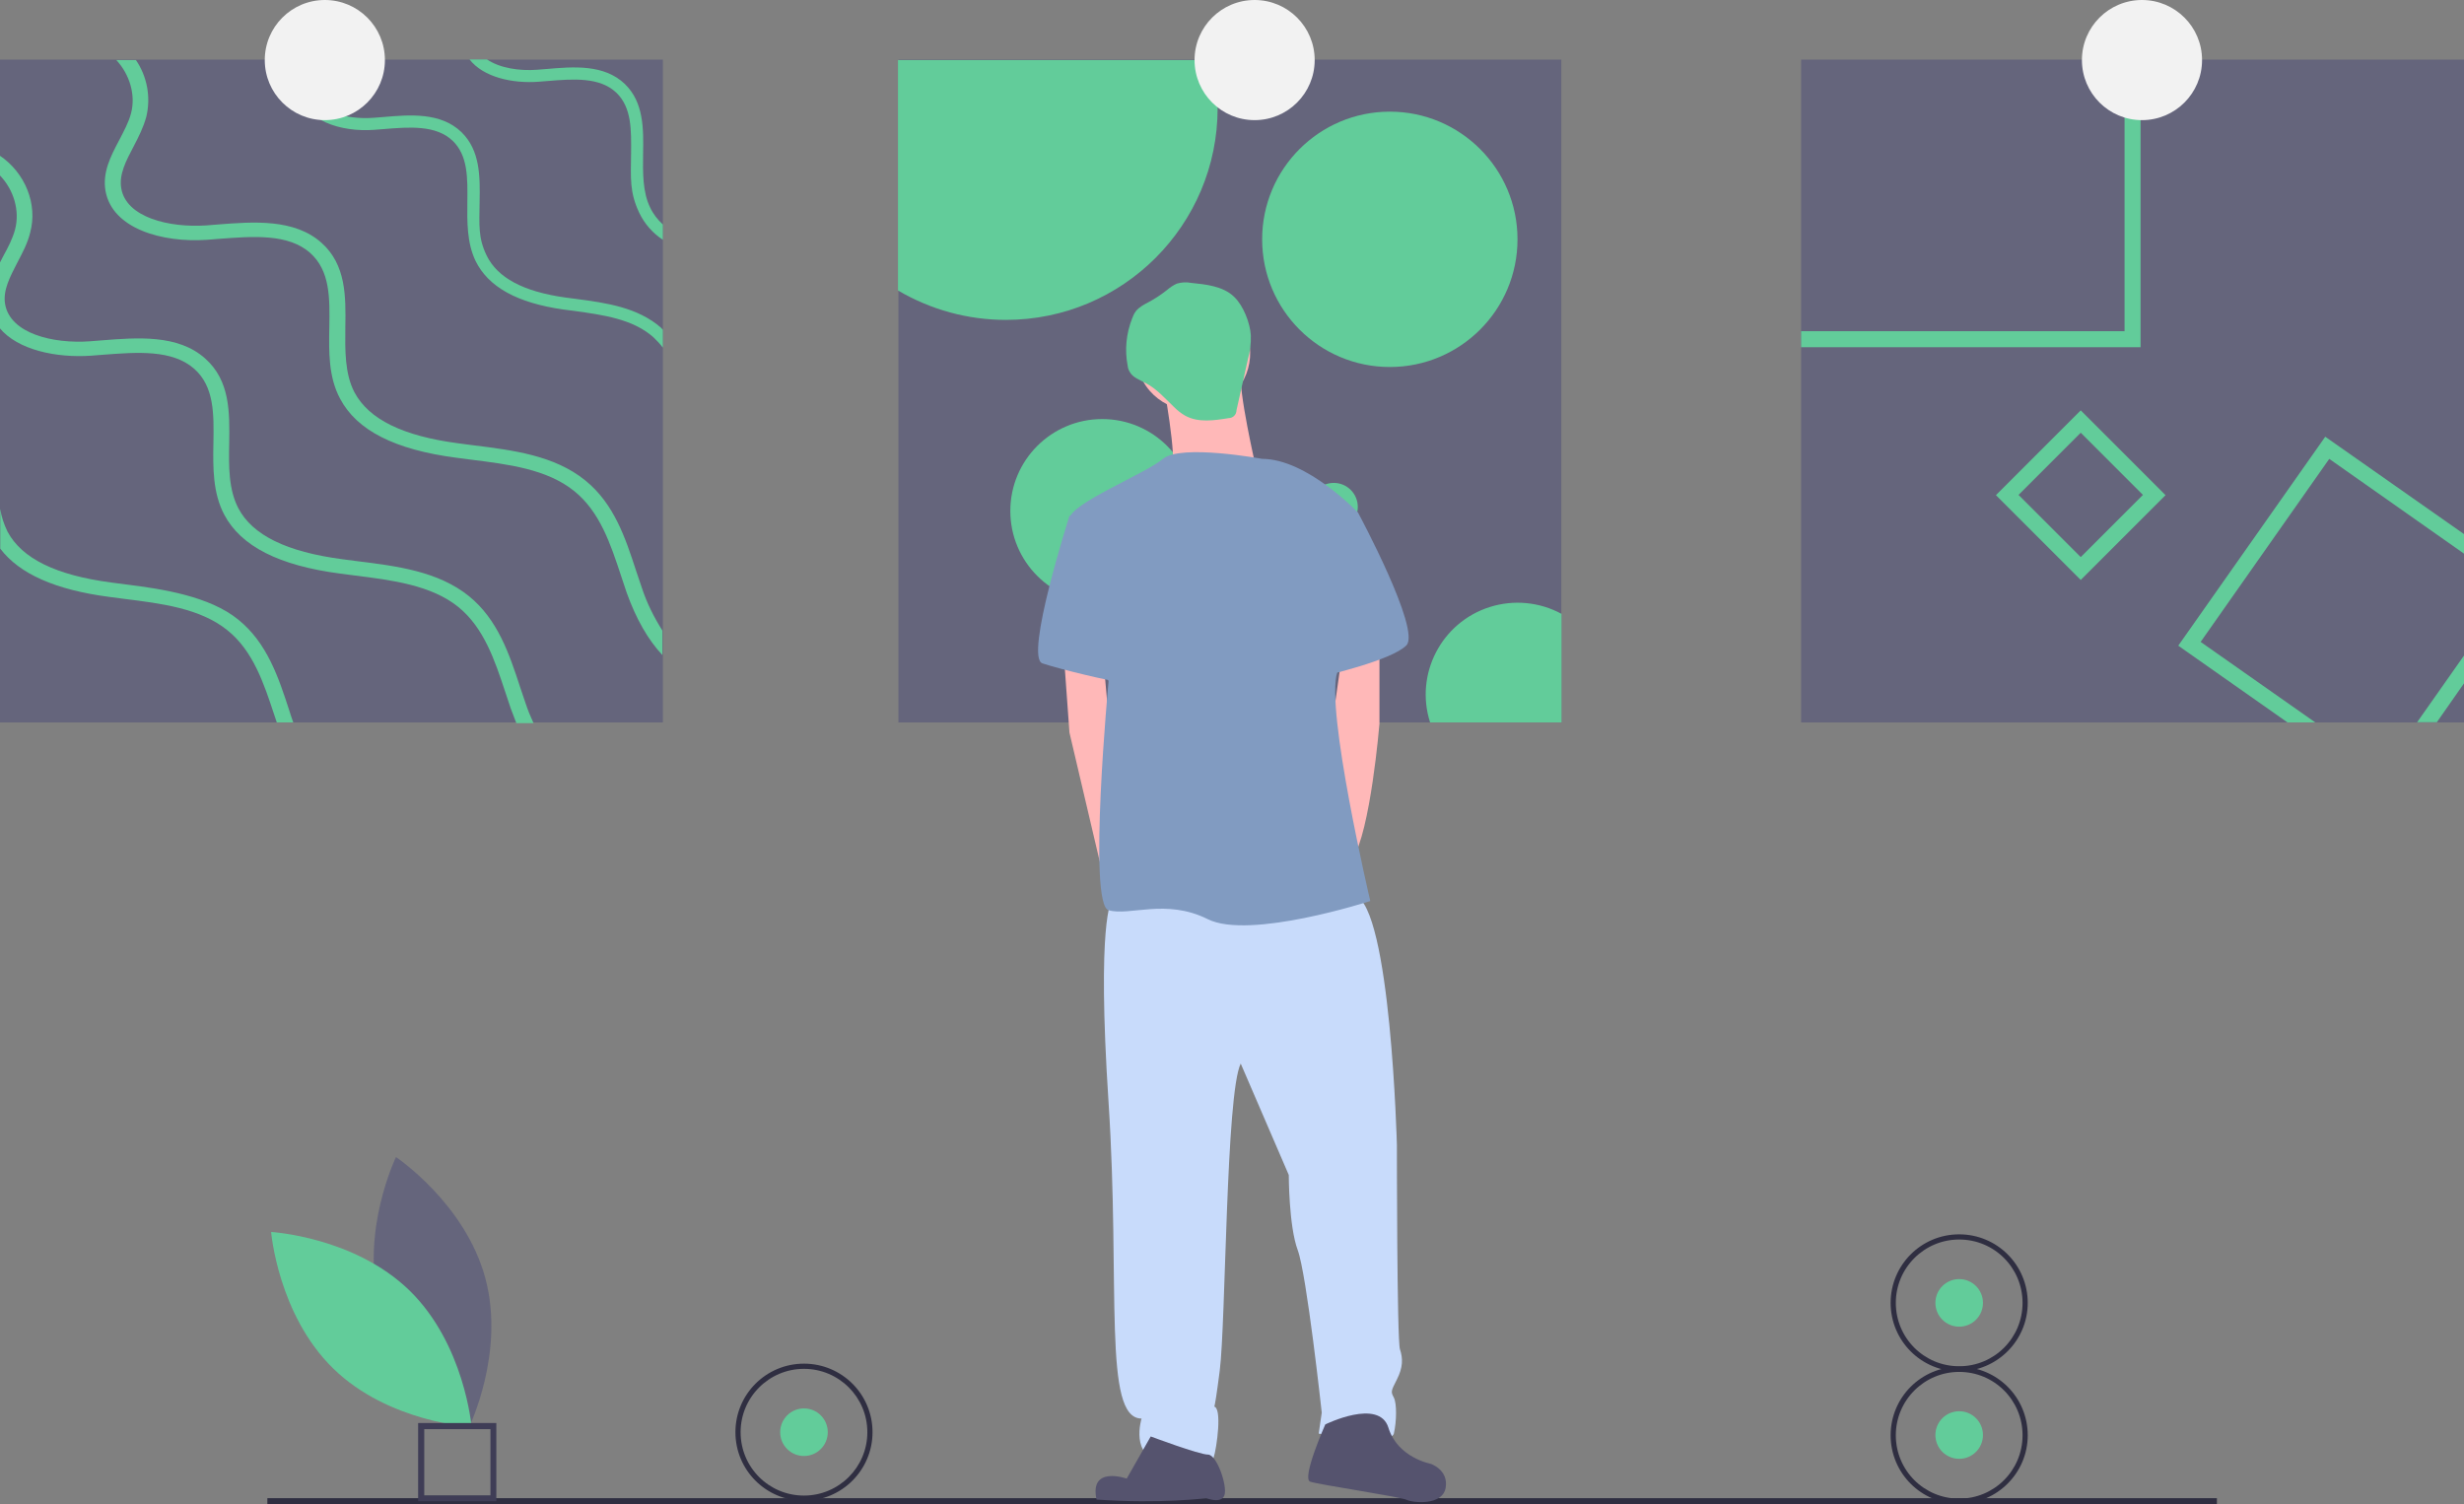 <?xml version="1.0" encoding="utf-8"?>
<!-- Generator: Adobe Illustrator 23.0.1, SVG Export Plug-In . SVG Version: 6.00 Build 0)  -->
<svg version="1.1" id="a97f4f18-b594-445c-bff7-5523e3bdff5d"
	 xmlns="http://www.w3.org/2000/svg" xmlns:xlink="http://www.w3.org/1999/xlink" x="0px" y="0px" viewBox="0 0 1046 638.6"
	 style="enable-background:new 0 0 1046 638.6;" xml:space="preserve">
<rect x="0" y="0" width="1046" height="638.6" fill="#808080" stroke="none"/>
<style type="text/css">
	.st0{fill:#65657C;}
	.st1{fill:#62CC9A;}
	.st2{fill:#2F2E41;}
	.st3{fill:#3F3D56;}
	.st4{fill:#F2F2F2;}
	.st5{fill:#FFB8B8;}
	.st6{fill:#C8DBFB;}
	.st7{fill:#55536E;}
	.st8{fill:#819BC1;}
</style>
<title>ready_to_print</title>
<path class="st0" d="M161.2,554.6c8.6,31.7,37.9,51.3,37.9,51.3s15.5-31.7,6.9-63.4s-37.9-51.3-37.9-51.3S152.7,523,161.2,554.6z"/>
<path class="st1" d="M173.8,547.8c23.5,22.9,26.4,58,26.4,58s-35.2-1.9-58.7-24.8s-26.4-58-26.4-58S150.3,525,173.8,547.8z"/>
<rect x="113.5" y="636" class="st2" width="827.6" height="2.6"/>
<path class="st3" d="M210.7,637.3h-33.2v-33.2h33.2V637.3z M180.1,634.8h28.1v-28.1h-28.1V634.8z"/>
<rect y="25.3" class="st0" width="281.4" height="281.4"/>
<path class="st1" d="M281.4,95.3v6.5c-4.3-2.8-7.8-6.8-10-11.4c-4.2-8.8-3.6-14.8-3.5-25s0.3-19.7-6.2-26c-7.1-6.8-18.4-5.9-29.4-5
	c-1.3,0.1-2.6,0.2-3.8,0.3c-11,0.8-23.3-1.9-29.2-9.5h7.4c5.4,3.7,13.8,5,21.4,4.4c1.2-0.1,2.5-0.2,3.8-0.3
	c11.5-1,24.6-2.1,33.4,6.4c8,7.8,7.9,18.9,7.7,29.7c-0.1,8-0.2,16.2,3,22.7C277.3,90.9,279.2,93.3,281.4,95.3z"/>
<path class="st1" d="M281.4,140v7.6c-1.2-1.6-2.6-3.1-4.1-4.5c-8.7-7.7-21.3-9.4-33.4-11.1c-1.6-0.2-3.1-0.4-4.7-0.6
	c-19.7-2.8-31.9-9.6-37.3-20.6c-3.7-7.7-3.6-16.5-3.5-25c0.1-10.2,0.3-19.7-6.2-26c-7.1-6.8-18.4-5.9-29.4-5
	c-1.3,0.1-2.6,0.2-3.8,0.3c-14.1,1.1-30.4-3.8-32.6-17.1c-0.8-4.5,0.4-8.7,2.1-12.7h5.6c-1.9,4-3.3,7.9-2.6,11.9
	c1.7,10.1,15.3,13.7,27.2,12.8c1.2-0.1,2.5-0.2,3.8-0.3c11.5-1,24.6-2.1,33.4,6.4c8,7.8,7.9,18.9,7.7,29.7c-0.1,9.6-0.7,15.1,3,22.7
	c4.6,9.4,15.5,15.3,33.4,17.8c1.5,0.2,3.1,0.4,4.6,0.6c12.9,1.7,26.2,3.6,36.1,12.3C280.9,139.5,281.2,139.8,281.4,140z"/>
<path class="st1" d="M281.2,267.7v10.4c-6.1-6.5-11.2-15.4-15.2-26.6c-0.8-2.4-1.6-4.8-2.4-7.2c-4.4-13.3-8.9-27-19.8-35.8
	c-11.6-9.4-28.1-11.4-44.1-13.4c-2.1-0.3-4.1-0.5-6.1-0.8c-26-3.4-42.1-11.6-49.2-25c-5-9.3-4.8-20-4.6-30.4
	c0.2-12.3,0.4-23.9-8.1-31.5c-9.3-8.3-24.3-7.1-38.8-6c-1.7,0.1-3.4,0.3-5.1,0.4c-18.7,1.3-40.1-4.6-43-20.7
	c-1.4-7.9,2.2-14.8,5.8-21.6c2-3.9,4-7.5,5-11.3c2.1-7.8-0.5-16.5-6.2-22.7h8.3c4.8,7,6.4,15.8,4.4,24.1c-1.2,4.4-3.3,8.6-5.4,12.6
	c-3.2,6.1-6.3,11.9-5.2,17.9c2.2,12.2,20.2,16.6,35.9,15.6c1.6-0.1,3.3-0.3,5-0.4c15.2-1.2,32.5-2.5,44,7.7
	c10.6,9.4,10.4,22.9,10.2,36c-0.1,9.6-0.3,19.6,3.9,27.6c6.1,11.4,20.5,18.5,44.1,21.6c2,0.3,4,0.5,6.1,0.8
	c17,2.1,34.6,4.3,47.7,14.9c12.3,9.9,17.1,24.5,21.7,38.6c0.8,2.4,1.6,4.8,2.4,7.1C274.6,256,277.6,262,281.2,267.7z"/>
<path class="st1" d="M-0.2,139.2c7.7,9.4,24.1,12.8,38.8,11.8c1.7-0.1,3.4-0.3,5.1-0.4c14.5-1.1,29.4-2.3,38.8,6
	c8.5,7.6,8.3,19.2,8.1,31.5c-0.2,10.4-0.3,21.1,4.6,30.4c7.1,13.4,23.2,21.6,49.2,25c2,0.3,4.1,0.5,6.1,0.8c16,2,32.6,4.1,44.1,13.4
	c10.8,8.8,15.4,22.5,19.8,35.8c0.8,2.4,1.6,4.8,2.4,7.2c0.8,2.2,1.6,4.3,2.4,6.3h7.3c-1.3-2.8-2.4-5.5-3.3-8.2
	c-0.8-2.4-1.6-4.7-2.4-7.1c-4.6-14.1-9.5-28.7-21.7-38.6c-13.1-10.6-30.7-12.8-47.7-14.9c-2-0.3-4.1-0.5-6.1-0.8
	c-23.6-3.1-38.1-10.2-44.1-21.6c-4.2-8-4.1-17.9-3.9-27.6c0.2-13.1,0.4-26.6-10.2-36c-11.5-10.3-28.8-8.9-44-7.7
	c-1.7,0.1-3.4,0.3-5,0.4c-15.7,1.1-33.6-3.3-35.9-15.6c-1.1-5.9,2-11.7,5.2-17.9c2.1-4,4.3-8.1,5.4-12.6c3.3-12.1-2.1-25.5-13-32.8
	v8.3c6,6.1,8.7,15.1,6.6,23.1c-1,3.8-2.9,7.5-5,11.3c-0.5,1-1.1,2.1-1.6,3.1L-0.2,139.2z"/>
<path class="st1" d="M124.5,306.7h-7c-0.4-1.1-0.7-2.2-1.1-3.3c-4.4-13.3-8.9-27-19.8-35.8c-11.6-9.4-28.1-11.4-44.1-13.4
	c-2.1-0.3-4.1-0.5-6.1-0.8c-22.9-3-38.2-9.8-46.3-20.5V216c0.5,3.4,1.6,6.6,3.1,9.7c6.1,11.4,20.5,18.5,44.1,21.6
	c2,0.3,4,0.5,6.1,0.8c15.5,1.9,35.5,5,47.7,14.9c12.3,9.9,17.1,24.5,21.7,38.6C123.3,303.3,123.9,305,124.5,306.7z"/>
<rect x="381.4" y="25.3" class="st0" width="281.4" height="281.4"/>
<path class="st1" d="M516.9,45.9c0,49.6-40.2,89.9-89.9,89.9c-16.1,0-31.9-4.3-45.8-12.5V25.5h133.3C516.1,32.2,516.9,39,516.9,45.9
	z"/>
<circle class="st1" cx="590" cy="101.6" r="54.2"/>
<circle class="st1" cx="467.9" cy="216.9" r="39"/>
<path class="st1" d="M662.9,260.6v46.1h-55.8c-6.6-20.5,4.8-42.5,25.3-49C642.5,254.5,653.5,255.5,662.9,260.6L662.9,260.6z"/>
<circle class="st1" cx="566.2" cy="215.2" r="10.2"/>
<rect x="764.6" y="25.3" class="st0" width="281.4" height="281.4"/>
<path class="st1" d="M901.9,25.3v115.3H764.6v6.8h144.1V25.3H901.9z"/>
<path class="st1" d="M1034.4,306.7l11.6-16.6v-11.8l-19.9,28.3h8.3V306.7z M987.1,185.4l-62.4,88.7l46.4,32.6h11.8l-48.7-34.2
	l54.6-77.7l57.3,40.3v-8.3L987.1,185.4z"/>
<path class="st1" d="M883.3,174.2l-36,36l36,36l36-36L883.3,174.2z M856.9,210.1l26.4-26.4l26.4,26.4l-26.4,26.4L856.9,210.1z"/>
<circle class="st4" cx="137.9" cy="25.5" r="25.5"/>
<circle class="st4" cx="532.6" cy="25.5" r="25.5"/>
<circle class="st4" cx="909.3" cy="25.5" r="25.5"/>
<ellipse transform="matrix(0.819 -0.574 0.574 0.819 5.518 317.698)" class="st5" cx="506.4" cy="150.1" rx="24.3" ry="24.3"/>
<path class="st5" d="M493.6,161.6c0,0,6.4,33.2,3.8,39.6s35.8-2.6,35.8-2.6s-7.7-33.2-6.4-40.9S493.6,161.6,493.6,161.6z"/>
<polygon class="st5" points="451.5,276.5 454,311 466.7,365.1 470.6,380 477,357 470.6,304.6 468.5,281 "/>
<path class="st5" d="M585.6,271.4v35.8c0,0-3.8,46-11.5,57.5s-10.2-46-10.2-46l6-42.1L585.6,271.4z"/>
<path class="st6" d="M471.9,382.5c0,0-6.4,7.7-1.3,85.6s-2.6,134.1,14,134.1c0,0-5.1,16.6,8.9,17.9s20.4,2.6,21.7-1.3
	s3.8-21.7,0-21.7c0,0,0,5.1,2.6-15.3s2.6-117.5,8.9-130.3l20.4,47.3c0,0,0,21.7,3.8,31.9s10.2,69,10.2,69l-1.3,8.9
	c0,0,30.7,5.1,31.9,0s1.3-12.8,0-15.3s-1.3-2.6,1.3-7.7s2.6-8.9,1.3-12.8S593,486,593,486s-2.6-100.9-17.9-106
	S471.9,382.5,471.9,382.5z"/>
<path class="st7" d="M488.5,609.8l-10.2,17.9c0,0-16-5.7-12.8,8.9c27.5,1.9,46.6-0.6,46.6-0.6s6.4,2.6,7.7-1.3s-3.2-17.2-7-17.2
	S488.5,609.8,488.5,609.8z"/>
<path class="st7" d="M562.6,604.7c0,0-10.2,23-6.4,24.3s38.3,6.4,40.9,7.7s15.3,2.6,16.6-5.1s-6.4-10.2-6.4-10.2s-14-2.6-17.9-15.3
	S562.6,604.7,562.6,604.7z"/>
<path class="st8" d="M535.8,194.8c0,0-34.5-6.4-42.1,0S454,213.9,454,220.3s16.6,69,16.6,69s-8.9,94.5,0,97.1s24.3-5.1,42.1,3.8
	c17.8,8.9,69-7.7,69-7.7s-19.2-81.7-14-97.1s8.9-67.7,8.9-67.7S554.9,194.8,535.8,194.8z"/>
<path class="st8" d="M463,216.5l-9,2.5c0,0-19.2,60-11.5,62.6s29.4,7.7,31.9,7.7S463,216.5,463,216.5z"/>
<path class="st8" d="M556.2,210.1l20.4,7.7c0,0,26.8,49.8,20.4,56.2s-34.5,12.8-34.5,12.8L556.2,210.1z"/>
<path class="st1" d="M505.7,120.1c-2-0.4-4.1-0.3-6.1,0.3c-1.6,0.7-3,1.7-4.3,2.8c-2.3,1.8-4.8,3.5-7.4,4.9c-2.1,1.1-4.3,2.2-5.7,4
	c-0.7,0.9-1.2,2-1.6,3.1c-2.5,6.4-3.2,13.3-1.9,20c0.1,1,0.4,1.9,0.9,2.7c1.3,2.4,4.3,3.4,6.7,4.7c4.7,2.4,8.2,6.5,12.1,10.2
	c1.4,1.4,3,2.7,4.8,3.7c5.5,3,12.2,2,18.4,1c1.8,0,3.3-1.5,3.3-3.3l0,0l4.9-21.9c0.9-3.2,1.3-6.6,1.2-9.9
	c-0.3-5.3-3.2-12.7-7.1-16.4C519.2,121.4,511.6,120.7,505.7,120.1z"/>
<circle class="st1" cx="341.3" cy="608" r="10.1"/>
<path class="st2" d="M341.3,637.1c-16.1,0-29.1-13-29.1-29.1s13-29.1,29.1-29.1s29.1,13,29.1,29.1
	C370.4,624,357.4,637.1,341.3,637.1z M341.3,581.1c-14.8,0-26.9,12-26.9,26.9s12,26.9,26.9,26.9c14.8,0,26.9-12,26.9-26.9l0,0
	C368.2,593.1,356.1,581.1,341.3,581.1z"/>
<circle class="st1" cx="831.7" cy="609.2" r="10.1"/>
<path class="st2" d="M831.7,638.4c-16.1,0-29.1-13-29.1-29.1s13-29.1,29.1-29.1s29.1,13,29.1,29.1
	C860.8,625.3,847.8,638.3,831.7,638.4z M831.7,582.4c-14.8,0-26.9,12-26.9,26.9s12,26.9,26.9,26.9s26.9-12,26.9-26.9l0,0
	C858.6,594.4,846.6,582.4,831.7,582.4z"/>
<circle class="st1" cx="831.7" cy="553.1" r="10.1"/>
<path class="st2" d="M831.7,582.2c-16.1,0-29.1-13-29.1-29.1s13-29.1,29.1-29.1s29.1,13,29.1,29.1
	C860.8,569.1,847.8,582.1,831.7,582.2z M831.7,526.2c-14.8,0-26.9,12-26.9,26.9s12,26.9,26.9,26.9s26.9-12,26.9-26.9l0,0
	C858.6,538.2,846.6,526.2,831.7,526.2z"/>
</svg>
